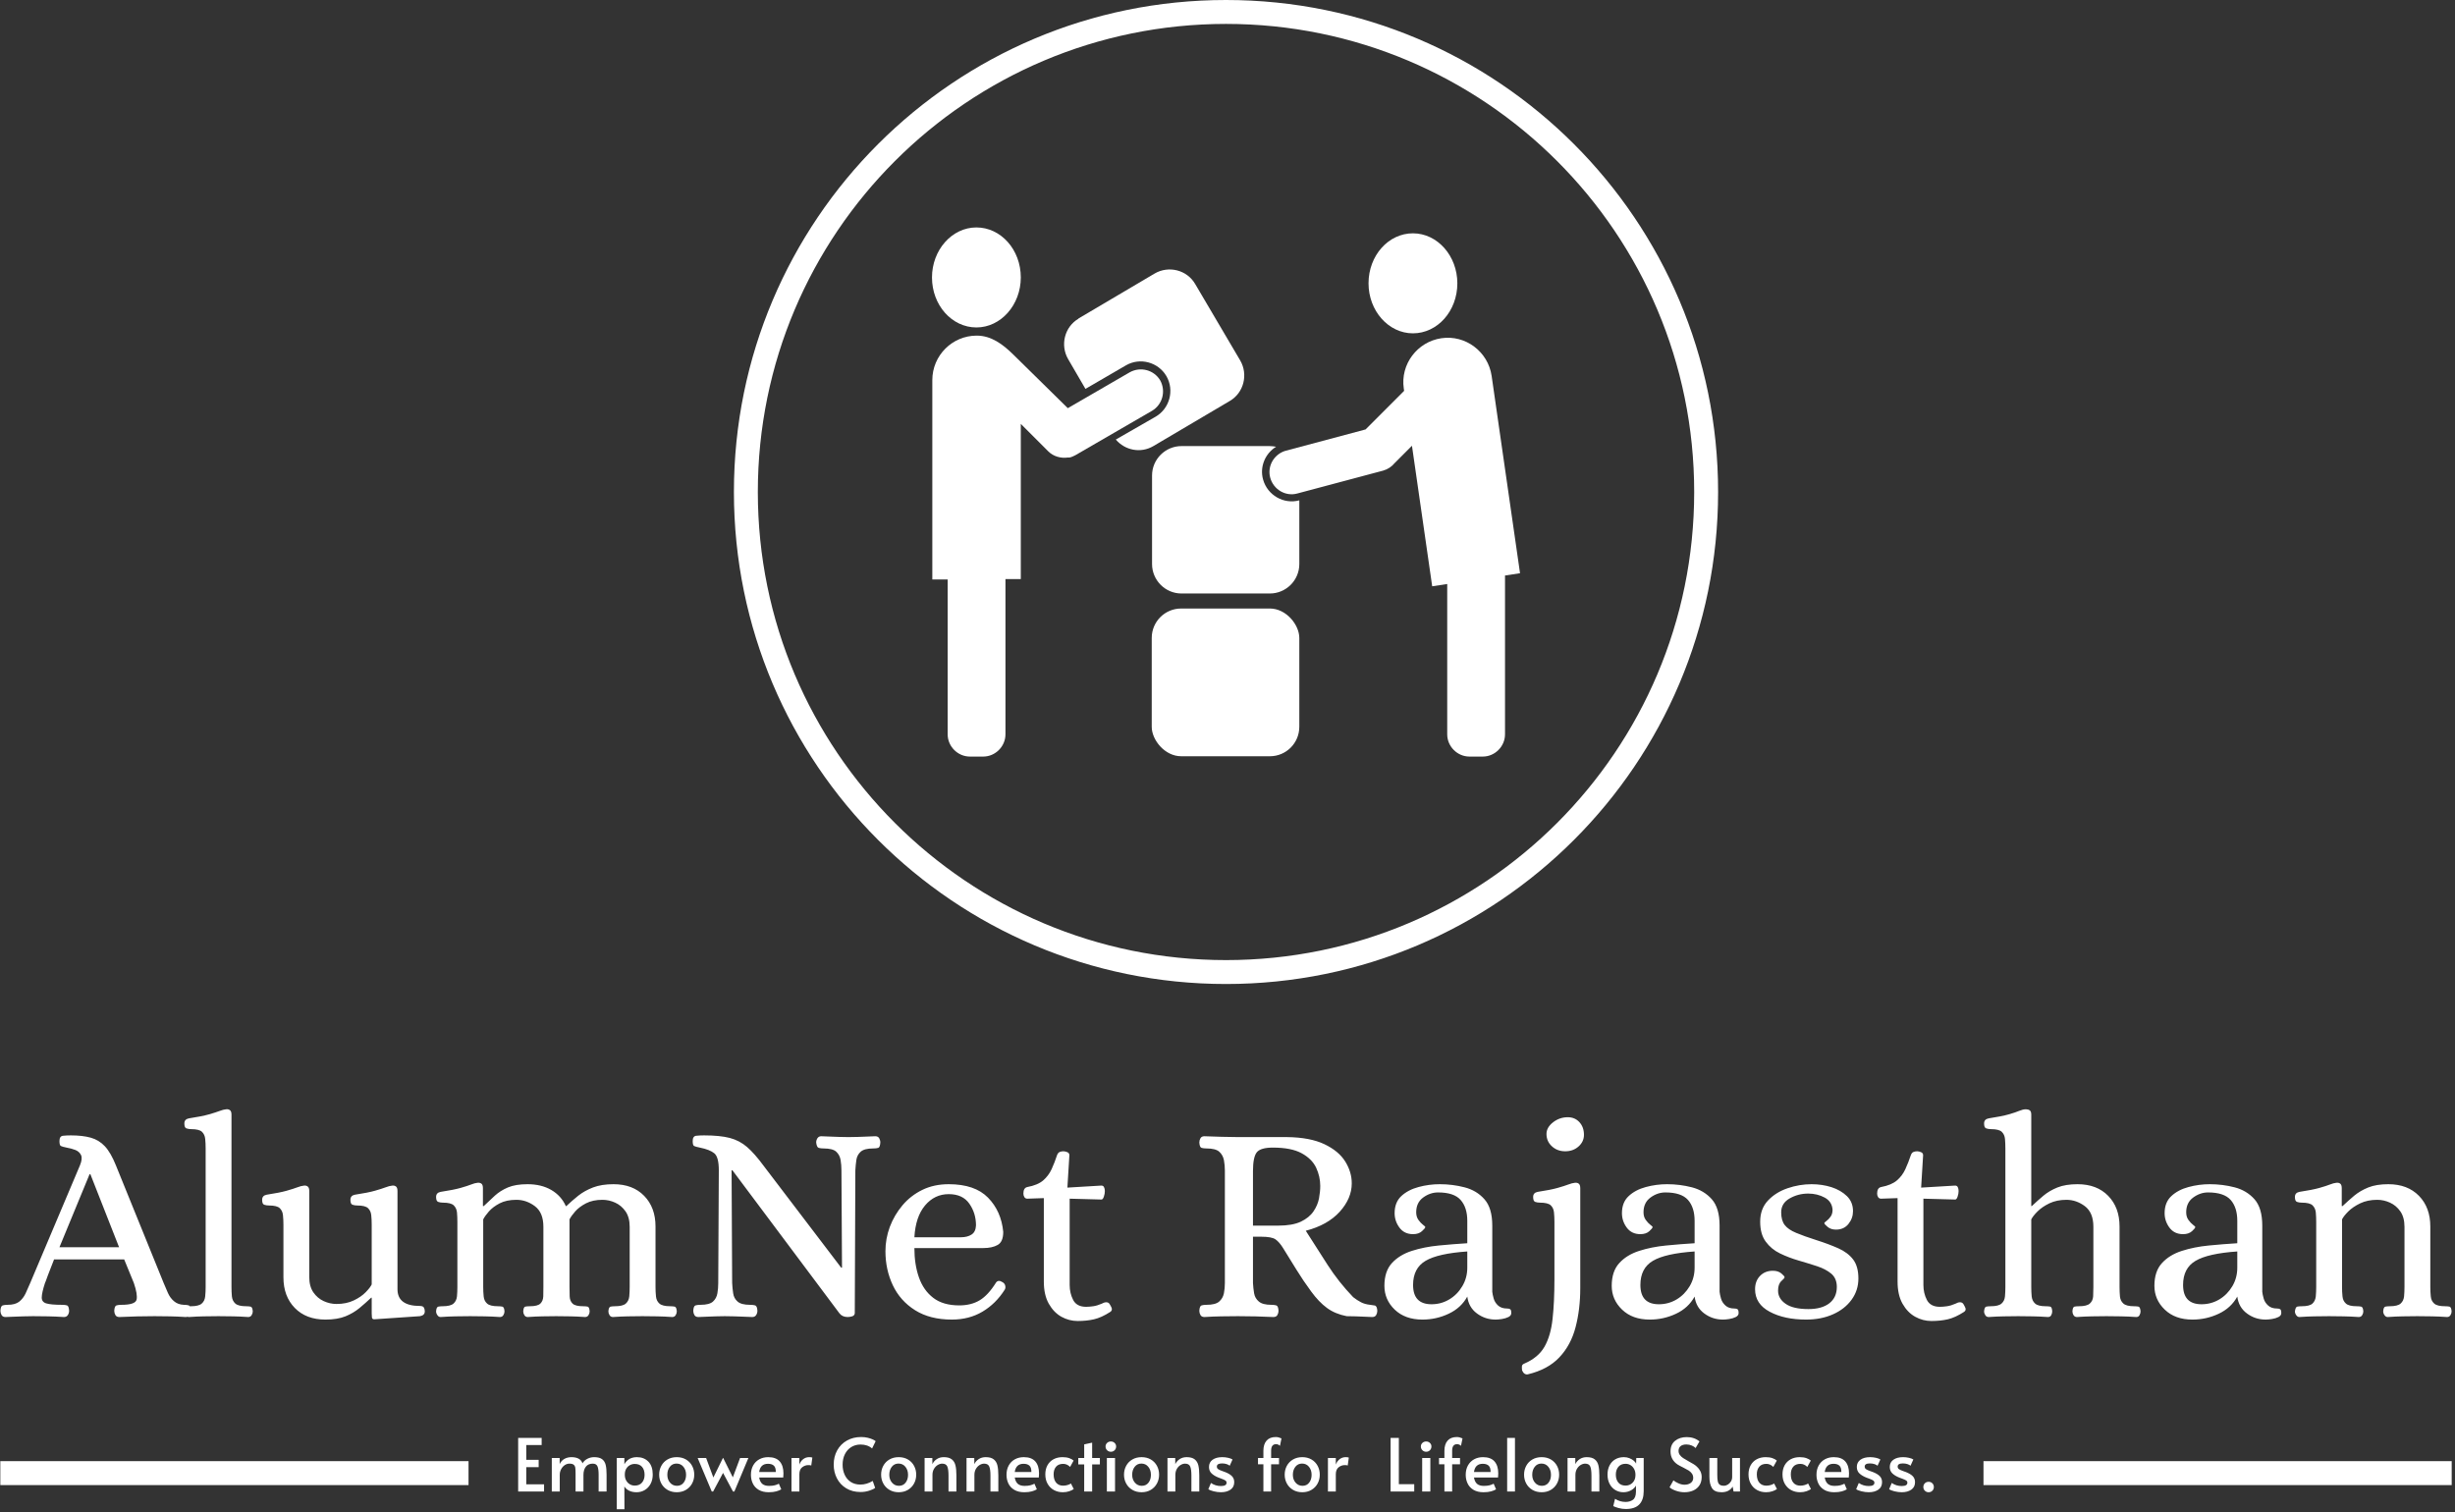 <svg xmlns="http://www.w3.org/2000/svg" version="1.1" xmlns:xlink="http://www.w3.org/1999/xlink" xmlns:svgjs="http://svgjs.dev/svgjs" width="1500" height="924" viewBox="0 0 1500 924"><rect x="0" y="0" width="1500" height="924" fill="#333333" stroke="none"/><g transform="matrix(1,0,0,1,-0.909,-0.849)"><svg viewBox="0 0 396 244" data-background-color="#046380" preserveAspectRatio="xMidYMid meet" height="924" width="1500" xmlns="http://www.w3.org/2000/svg" xmlns:xlink="http://www.w3.org/1999/xlink"><g id="tight-bounds" transform="matrix(1,0,0,1,0.24,0.224)"><svg viewBox="0 0 395.52 243.552" height="243.552" width="395.52"><g><svg viewBox="0 0 395.52 243.552" height="243.552" width="395.52"><g transform="matrix(1,0,0,1,0,179.001)"><svg viewBox="0 0 395.52 64.55" height="64.55" width="395.52"><g id="textblocktransform"><svg viewBox="0 0 395.52 64.55" height="64.55" width="395.52" id="textblock"><g><rect width="75.544" height="3.859" y="56.795" fill="#ffffff" data-fill-palette-color="tertiary"></rect><rect width="75.544" height="3.859" y="56.795" x="319.976" fill="#ffffff" data-fill-palette-color="tertiary"></rect></g><g><svg viewBox="0 0 395.52 42.796" height="42.796" width="395.52"><g transform="matrix(1,0,0,1,0,0)"><svg width="395.52" viewBox="-0.6 -36.46 431.76 46.721" height="42.796" data-palette-color="#ffffff"><path d="M0.3 0.15L0.3 0.15Q-0.2 0.15-0.4-0.2-0.6-0.55-0.6-0.95L-0.6-0.95Q-0.55-1.8-0.2-1.9 0.15-2 0.65-2L0.65-2Q2-2 2.7-2.55 3.4-3.1 3.83-4 4.25-4.9 4.65-5.85L4.65-5.85 13.4-26.55Q13.9-27.75 13.6-28.38 13.3-29 12.6-29.28 11.9-29.55 11.05-29.7L11.05-29.7Q10.3-29.85 10.05-29.98 9.8-30.1 9.8-30.85L9.8-30.85Q9.8-31.7 10.4-31.78 11-31.85 11.8-31.85L11.8-31.85Q13.85-31.85 15.3-31.45 16.75-31.05 17.8-29.93 18.85-28.8 19.75-26.55L19.75-26.55 28.15-5.85Q28.5-5 28.9-4.1 29.3-3.2 29.98-2.63 30.65-2.05 31.7-2L31.7-2Q32.25-2 32.58-1.9 32.9-1.8 32.95-0.95L32.95-0.95Q32.95-0.55 32.73-0.2 32.5 0.15 32.05 0.15L32.05 0.15Q30.45 0.05 29.25 0.03 28.05 0 26.55 0L26.55 0Q23.6 0 20.35 0.15L20.35 0.15Q19.85 0.15 19.65-0.2 19.45-0.55 19.45-0.95L19.45-0.95Q19.5-1.8 19.85-1.9 20.2-2 20.7-2L20.7-2Q23.15-2 23.38-2.9 23.6-3.8 22.9-5.85L22.9-5.85 21.2-10 8.85-10Q8.1-8.1 7.78-7.25 7.45-6.4 7.38-6.15 7.3-5.9 7.25-5.85L7.25-5.85Q6.7-4.15 6.68-3.33 6.65-2.5 7.48-2.25 8.3-2 10.25-2L10.25-2Q10.8-2 11.13-1.9 11.45-1.8 11.5-0.95L11.5-0.95Q11.5-0.55 11.28-0.2 11.05 0.15 10.6 0.15L10.6 0.15Q9 0.05 7.83 0.03 6.65 0 5.15 0L5.15 0Q4.15 0 3.48 0.03 2.8 0.05 2.1 0.08 1.4 0.1 0.3 0.15ZM15.1-25L9.8-12.15 20.3-12.15 15.25-25 15.1-25ZM32.6 0.15L32.6 0.15Q32.25 0.15 32.02-0.18 31.8-0.5 31.8-0.85L31.8-0.85Q31.85-1.6 32.17-1.68 32.5-1.75 32.95-1.75L32.95-1.75Q34.35-1.75 34.87-2.23 35.4-2.7 35.47-3.5 35.55-4.3 35.55-5.15L35.55-5.15 35.55-29.55Q35.55-30.45 35.47-31.23 35.4-32 34.9-32.48 34.4-32.95 33-32.95L33-32.95Q32.55-32.95 32.17-33.08 31.8-33.2 31.8-33.95L31.8-33.95Q31.8-34.7 32.6-34.85L32.6-34.85Q34.9-35.2 36.12-35.55 37.35-35.9 38-36.15 38.65-36.4 39.15-36.45L39.15-36.45Q39.55-36.5 39.82-36.3 40.1-36.1 40.1-35.5L40.1-35.5 40.1-5.15Q40.1-4.3 40.17-3.5 40.25-2.7 40.77-2.23 41.3-1.75 42.7-1.75L42.7-1.75Q43.15-1.75 43.47-1.68 43.8-1.6 43.85-0.85L43.85-0.85Q43.85-0.5 43.65-0.18 43.45 0.15 43.05 0.15L43.05 0.15Q41.6 0.05 40.37 0.03 39.15 0 37.8 0L37.8 0Q36.45 0 35.25 0.03 34.05 0.05 32.6 0.15ZM56.65 0.6L56.65 0.6Q53.25 0.6 51.25-1.45 49.25-3.5 49.25-6.85L49.25-6.85 49.25-16.1Q49.25-17 49.17-17.78 49.1-18.55 48.6-19.03 48.1-19.5 46.7-19.5L46.7-19.5Q46.25-19.5 45.87-19.63 45.5-19.75 45.5-20.5L45.5-20.5Q45.5-21.25 46.3-21.4L46.3-21.4Q48.6-21.75 49.82-22.1 51.05-22.45 51.7-22.7 52.35-22.95 52.85-23L52.85-23Q53.25-23.05 53.52-22.85 53.8-22.65 53.8-22.05L53.8-22.05 53.8-6.9Q53.8-5.25 54.52-4.2 55.25-3.15 56.35-2.65 57.45-2.15 58.6-2.15L58.6-2.15Q60.35-2.15 61.65-2.78 62.95-3.4 63.75-4.23 64.55-5.05 64.8-5.6L64.8-5.6 64.8-16.1Q64.8-17 64.72-17.78 64.65-18.55 64.15-19.03 63.65-19.5 62.25-19.5L62.25-19.5Q61.8-19.5 61.42-19.63 61.05-19.75 61.05-20.5L61.05-20.5Q61.05-21.25 61.84-21.4L61.84-21.4Q64.15-21.75 65.37-22.1 66.59-22.45 67.25-22.7 67.9-22.95 68.4-23L68.4-23Q68.8-23.05 69.07-22.85 69.34-22.65 69.34-22.05L69.34-22.05 69.34-4.75Q69.34-1.8 73.3-1.8L73.3-1.8Q73.84-1.8 74-1.5 74.15-1.2 74.15-0.85L74.15-0.85Q74.15-0.15 73.3 0L73.3 0 65.25 0.55Q64.9 0.55 64.84 0.25 64.8-0.05 64.8-0.45L64.8-0.45 64.8-3.25 64.7-3.25Q63.75-2.35 62.67-1.45 61.59-0.55 60.17 0.03 58.75 0.6 56.65 0.6ZM76.94 0.15L76.94 0.15Q76.59 0.15 76.37-0.18 76.14-0.5 76.14-0.85L76.14-0.85Q76.19-1.6 76.52-1.68 76.84-1.75 77.29-1.75L77.29-1.75Q78.69-1.75 79.22-2.23 79.74-2.7 79.82-3.5 79.89-4.3 79.89-5.15L79.89-5.15 79.89-16.6Q79.89-17.5 79.82-18.28 79.74-19.05 79.24-19.53 78.74-20 77.34-20L77.34-20Q76.89-20 76.52-20.13 76.14-20.25 76.14-21L76.14-21Q76.14-21.75 76.94-21.9L76.94-21.9Q79.24-22.25 80.47-22.6 81.69-22.95 82.32-23.2 82.94-23.45 83.44-23.5L83.44-23.5Q83.84-23.55 84.12-23.35 84.39-23.15 84.39-22.55L84.39-22.55 84.39-19.4 84.54-19.4Q85.54-20.35 86.49-21.23 87.44-22.1 88.79-22.68 90.14-23.25 92.24-23.25L92.24-23.25Q94.69-23.25 96.44-22.23 98.19-21.2 98.99-19.4L98.99-19.4 99.09-19.4Q100.09-20.35 101.19-21.23 102.29-22.1 103.79-22.68 105.29-23.25 107.39-23.25L107.39-23.25Q110.79-23.25 112.79-21.2 114.79-19.15 114.79-15.8L114.79-15.8 114.79-5.15Q114.79-4.3 114.87-3.5 114.94-2.7 115.47-2.23 115.99-1.75 117.39-1.75L117.39-1.75Q117.84-1.75 118.17-1.68 118.49-1.6 118.54-0.85L118.54-0.85Q118.54-0.5 118.34-0.18 118.14 0.15 117.74 0.15L117.74 0.15Q116.29 0.05 115.07 0.03 113.84 0 112.49 0L112.49 0Q111.14 0 109.94 0.03 108.74 0.05 107.29 0.15L107.29 0.15Q106.89 0.15 106.69-0.18 106.49-0.5 106.49-0.85L106.49-0.85Q106.54-1.6 106.87-1.68 107.19-1.75 107.64-1.75L107.64-1.75Q109.04-1.75 109.57-2.23 110.09-2.7 110.17-3.5 110.24-4.3 110.24-5.15L110.24-5.15 110.24-15.75Q110.24-17.4 109.52-18.45 108.79-19.5 107.69-20 106.59-20.5 105.44-20.5L105.44-20.5Q103.74-20.5 102.54-19.88 101.34-19.25 100.64-18.45 99.94-17.65 99.64-17.05L99.64-17.05 99.64-5.15Q99.64-4.3 99.67-3.5 99.69-2.7 100.17-2.23 100.64-1.75 102.04-1.75L102.04-1.75Q102.54-1.75 102.84-1.68 103.14-1.6 103.19-0.85L103.19-0.85Q103.19-0.5 102.99-0.18 102.79 0.15 102.39 0.15L102.39 0.15Q100.94 0.05 99.79 0.03 98.64 0 97.29 0L97.29 0Q95.99 0 94.87 0.03 93.74 0.05 92.29 0.15L92.29 0.15Q91.89 0.15 91.69-0.18 91.49-0.5 91.49-0.85L91.49-0.85Q91.54-1.6 91.84-1.68 92.14-1.75 92.64-1.75L92.64-1.75Q94.04-1.75 94.52-2.23 94.99-2.7 95.02-3.5 95.04-4.3 95.04-5.15L95.04-5.15 95.04-15.75Q95.04-18.25 93.54-19.38 92.04-20.5 90.29-20.5L90.29-20.5Q88.54-20.5 87.34-19.88 86.14-19.25 85.44-18.45 84.74-17.65 84.44-17.05L84.44-17.05 84.44-5.15Q84.44-4.3 84.52-3.5 84.59-2.7 85.12-2.23 85.64-1.75 87.04-1.75L87.04-1.75Q87.49-1.75 87.82-1.68 88.14-1.6 88.19-0.85L88.19-0.85Q88.19-0.5 87.99-0.18 87.79 0.15 87.39 0.15L87.39 0.15Q85.94 0.05 84.72 0.03 83.49 0 82.14 0L82.14 0Q80.79 0 79.59 0.03 78.39 0.05 76.94 0.15ZM122.34 0.15L122.34 0.15Q121.84 0.15 121.64-0.2 121.44-0.55 121.44-0.95L121.44-0.95Q121.49-1.8 121.84-1.9 122.19-2 122.69-2L122.69-2Q124.29-2 124.92-2.58 125.54-3.15 125.69-4.03 125.84-4.9 125.84-5.85L125.84-5.85 125.94-25.7Q125.94-28.05 125.14-28.7 124.34-29.35 122.59-29.7L122.59-29.7Q121.84-29.85 121.59-29.98 121.34-30.1 121.34-30.85L121.34-30.85Q121.34-31.7 121.94-31.78 122.54-31.85 123.34-31.85L123.34-31.85Q126.14-31.85 127.87-31.4 129.59-30.95 130.92-29.8 132.24-28.65 133.79-26.55L133.79-26.55 147.49-8.55 147.64-8.55 147.54-25.7Q147.54-26.65 147.39-27.53 147.24-28.4 146.62-28.98 145.99-29.55 144.39-29.55L144.39-29.55Q143.89-29.55 143.54-29.65 143.19-29.75 143.09-30.6L143.09-30.6Q143.09-31 143.31-31.35 143.54-31.7 143.99-31.7L143.99-31.7Q145.09-31.65 145.77-31.63 146.44-31.6 147.12-31.58 147.79-31.55 148.79-31.55L148.79-31.55Q149.79-31.55 150.44-31.58 151.09-31.6 151.77-31.63 152.44-31.65 153.49-31.7L153.49-31.7Q153.99-31.7 154.19-31.35 154.39-31 154.39-30.6L154.39-30.6Q154.34-29.75 154.02-29.65 153.69-29.55 153.14-29.55L153.14-29.55Q151.59-29.55 150.94-28.98 150.29-28.4 150.17-27.53 150.04-26.65 149.99-25.7L149.99-25.7 149.89-0.5Q149.84-0.1 149.42 0.03 148.99 0.15 148.64 0.15L148.64 0.15Q147.69 0.15 147.19-0.5L147.19-0.5 128.34-25.7 128.19-25.7 128.29-5.85Q128.34-4.9 128.47-4.03 128.59-3.15 129.24-2.58 129.89-2 131.44-2L131.44-2Q131.99-2 132.34-1.9 132.69-1.8 132.74-0.95L132.74-0.95Q132.74-0.55 132.52-0.2 132.29 0.15 131.84 0.15L131.84 0.15Q130.79 0.1 130.06 0.08 129.34 0.05 128.67 0.03 127.99 0 126.99 0L126.99 0Q125.99 0 125.37 0.03 124.74 0.05 124.09 0.08 123.44 0.1 122.34 0.15ZM166.99 0.6L166.99 0.6Q163.14 0.6 160.51-1.05 157.89-2.7 156.59-5.45 155.29-8.2 155.29-11.45L155.29-11.45Q155.29-13.65 156.06-15.73 156.84-17.8 158.29-19.53 159.74-21.25 161.79-22.25 163.84-23.25 166.44-23.25L166.44-23.25Q171.04-23.25 173.36-20.88 175.69-18.5 176.04-14.85L176.04-14.85Q176.04-13.1 175.06-12.55 174.09-12 172.54-12L172.54-12 160.39-12Q160.39-9.1 161.19-6.83 161.99-4.55 163.71-3.23 165.44-1.9 168.29-1.9L168.29-1.9Q170.39-1.9 171.89-2.8 173.39-3.7 174.79-5.95L174.79-5.95Q175.19-6.45 175.89-6L175.89-6Q176.29-5.8 176.39-5.38 176.49-4.95 176.29-4.65L176.29-4.65Q174.74-2.2 172.39-0.8 170.04 0.6 166.99 0.6ZM160.39-13.9L160.39-13.9 168.54-13.9Q169.74-13.9 170.46-14.38 171.19-14.85 171.24-16L171.24-16Q171.24-18.15 170.06-19.83 168.89-21.5 166.44-21.5L166.44-21.5Q163.94-21.5 162.26-19.5 160.59-17.5 160.39-13.9ZM189.14 0.85L189.14 0.85Q187.64 0.85 186.28 0.1 184.94-0.65 184.06-2.2 183.19-3.75 183.19-6.1L183.19-6.1 183.19-20.8 180.28-20.7Q179.94-20.7 179.76-20.98 179.59-21.25 179.59-21.6L179.59-21.6Q179.59-22.6 180.28-22.75L180.28-22.75Q182.14-23.1 183.09-23.93 184.03-24.75 184.56-25.9 185.09-27.05 185.53-28.4L185.53-28.4Q185.69-28.8 185.99-28.93 186.28-29.05 186.64-29.05L186.64-29.05Q186.94-29.05 187.31-28.9 187.69-28.75 187.69-28.35L187.69-28.35 187.34-22.65 193.19-23Q193.64-23.05 193.78-22.75 193.94-22.45 193.94-22.05L193.94-22.05Q193.94-21.55 193.76-21.05 193.59-20.55 193.34-20.55L193.34-20.55 187.74-20.7 187.74-5.5Q187.74-4.05 188.36-2.85 188.99-1.65 190.64-1.65L190.64-1.65Q191.19-1.65 191.89-1.75 192.59-1.85 193.39-2.2L193.39-2.2Q193.59-2.3 193.78-2.38 193.99-2.45 194.19-2.45L194.19-2.45Q194.59-2.45 194.78-2.13 194.99-1.8 195.14-1.45L195.14-1.45Q195.28-1 194.89-0.75L194.89-0.75Q193.34 0.25 192.03 0.55 190.74 0.85 189.14 0.85ZM211.48 0.15L211.48 0.15Q210.98 0.15 210.78-0.2 210.58-0.55 210.58-0.95L210.58-0.95Q210.63-1.8 210.98-1.9 211.33-2 211.83-2L211.83-2Q213.43-2 214.08-2.58 214.73-3.15 214.91-4.03 215.08-4.9 215.08-5.85L215.08-5.85 215.08-25.65Q215.08-26.6 214.91-27.5 214.73-28.4 214.08-28.98 213.43-29.55 211.83-29.55L211.83-29.55Q211.33-29.55 210.98-29.65 210.63-29.75 210.58-30.6L210.58-30.6Q210.58-31 210.78-31.35 210.98-31.7 211.48-31.7L211.48-31.7Q213.08-31.65 214.5-31.6 215.93-31.55 217.43-31.55L217.43-31.55 226.03-31.55Q230.08-31.5 232.61-30.3 235.13-29.1 236.28-27.25 237.43-25.4 237.43-23.4L237.43-23.4Q237.43-20.75 235.31-18.4 233.18-16.05 229.33-15.05L229.33-15.05Q231.23-12.05 233.18-9.03 235.13-6 237.68-3.35L237.68-3.35Q238.38-2.8 239.06-2.45 239.73-2.1 240.68-2L240.68-2Q241.08-1.95 241.48-1.88 241.88-1.8 241.93-0.95L241.93-0.95Q241.93-0.55 241.73-0.2 241.53 0.15 241.03 0.15L241.03 0.15Q239.98 0.1 239.36 0.08 238.73 0.05 238.13 0.03 237.53 0 236.53 0L236.53 0Q234.48-0.4 233.06-1.45 231.63-2.5 230.28-4.35L230.28-4.35Q228.88-6.25 227.68-8.2 226.48-10.15 225.33-12L225.33-12Q224.68-13.05 224-13.53 223.33-14 221.48-14L221.48-14 220.03-14 220.03-5.85Q220.08-4.9 220.23-4.03 220.38-3.15 221.06-2.58 221.73-2 223.28-2L223.28-2Q223.78-2 224.13-1.9 224.48-1.8 224.53-0.95L224.53-0.95Q224.53-0.55 224.33-0.2 224.13 0.15 223.63 0.15L223.63 0.15Q220.43 0 217.38 0L217.38 0Q215.88 0 214.48 0.03 213.08 0.05 211.48 0.15ZM220.03-25.55L220.03-15.95 224.43-15.95Q226.98-15.95 228.46-16.65 229.93-17.35 230.68-18.45 231.43-19.55 231.66-20.75 231.88-21.95 231.88-22.95L231.88-22.95Q231.88-24.6 231.16-26.15 230.43-27.7 228.61-28.7 226.78-29.7 223.53-29.7L223.53-29.7Q221.38-29.7 220.71-28.88 220.03-28.05 220.03-25.55L220.03-25.55ZM249.88 0.6L249.88 0.6Q246.83 0.6 245-1.15 243.18-2.9 243.18-5.35L243.18-5.35Q243.18-7.9 244.5-9.35 245.83-10.8 248-11.5 250.18-12.2 252.75-12.45 255.33-12.7 257.78-12.85L257.78-12.85 257.78-16.8Q257.78-19.15 256.6-20.48 255.43-21.8 252.63-21.8L252.63-21.8Q251.23-21.8 250-20.9 248.78-20 248.78-18.3L248.78-18.3Q248.78-17.5 249.18-16.95 249.58-16.4 249.98-16.1 250.38-15.8 250.38-15.7L250.38-15.7Q250.38-15.5 249.8-14.98 249.23-14.45 248.23-14.45L248.23-14.45Q246.68-14.45 245.83-15.6 244.98-16.75 244.98-18.15L244.98-18.15Q244.98-20.05 246.15-21.15 247.33-22.25 249.18-22.75 251.03-23.25 252.93-23.25L252.93-23.25Q255.18-23.25 257.3-22.7 259.43-22.15 260.8-20.6 262.18-19.05 262.18-15.95L262.18-15.95 262.18-4.3Q262.23-3.8 262.43-3.1 262.63-2.4 263.2-1.88 263.78-1.35 264.78-1.35L264.78-1.35Q265.13-1.35 265.33-1.23 265.53-1.1 265.53-0.55L265.53-0.55Q265.53-0.1 265.03 0.15 264.53 0.4 263.88 0.5 263.23 0.6 262.78 0.6L262.78 0.6Q260.93 0.6 259.48-0.48 258.03-1.55 257.78-3.45L257.78-3.45Q256.68-1.45 254.5-0.43 252.33 0.6 249.88 0.6ZM251.48-2.1L251.48-2.1Q253.18-2.1 254.6-2.95 256.03-3.8 256.9-5.28 257.78-6.75 257.78-8.55L257.78-8.55 257.78-11.4Q252.63-11.05 250.43-9.75 248.23-8.45 248.23-5.5L248.23-5.5Q248.23-2.1 251.48-2.1ZM268.43 10.25L268.43 10.25Q267.78 10.35 267.43 9.55L267.43 9.55Q267.38 9.15 267.4 8.83 267.43 8.5 267.83 8.35L267.83 8.35Q270.28 7.3 271.38 5.38 272.48 3.45 272.8 0.48 273.13-2.5 273.13-6.55L273.13-6.55 273.13-16.6Q273.13-17.5 273.05-18.28 272.98-19.05 272.48-19.53 271.98-20 270.58-20L270.58-20Q270.13-20 269.75-20.13 269.38-20.25 269.38-21L269.38-21Q269.38-21.75 270.18-21.9L270.18-21.9Q272.48-22.25 273.7-22.6 274.93-22.95 275.58-23.2 276.23-23.45 276.73-23.5L276.73-23.5Q277.13-23.55 277.4-23.35 277.68-23.15 277.68-22.55L277.68-22.55 277.68-4.95Q277.68-1.2 276.85 1.95 276.03 5.1 274 7.25 271.98 9.4 268.43 10.25ZM275.03-29.05L275.03-29.05Q273.63-29.05 272.68-29.93 271.73-30.8 271.73-32.1L271.73-32.1Q271.73-33.25 272.88-34.15 274.03-35.05 275.48-35.05L275.48-35.05Q276.73-35.05 277.53-34.18 278.33-33.3 278.33-31.95L278.33-31.95Q278.33-30.75 277.38-29.9 276.43-29.05 275.03-29.05ZM289.92 0.6L289.92 0.6Q286.87 0.6 285.05-1.15 283.22-2.9 283.22-5.35L283.22-5.35Q283.22-7.9 284.55-9.35 285.87-10.8 288.05-11.5 290.22-12.2 292.8-12.45 295.37-12.7 297.82-12.85L297.82-12.85 297.82-16.8Q297.82-19.15 296.65-20.48 295.47-21.8 292.67-21.8L292.67-21.8Q291.27-21.8 290.05-20.9 288.82-20 288.82-18.3L288.82-18.3Q288.82-17.5 289.22-16.95 289.62-16.4 290.02-16.1 290.42-15.8 290.42-15.7L290.42-15.7Q290.42-15.5 289.85-14.98 289.27-14.45 288.27-14.45L288.27-14.45Q286.72-14.45 285.87-15.6 285.02-16.75 285.02-18.15L285.02-18.15Q285.02-20.05 286.2-21.15 287.37-22.25 289.22-22.75 291.07-23.25 292.97-23.25L292.97-23.25Q295.22-23.25 297.35-22.7 299.47-22.15 300.85-20.6 302.22-19.05 302.22-15.95L302.22-15.95 302.22-4.3Q302.27-3.8 302.47-3.1 302.67-2.4 303.25-1.88 303.82-1.35 304.82-1.35L304.82-1.35Q305.17-1.35 305.37-1.23 305.57-1.1 305.57-0.55L305.57-0.55Q305.57-0.1 305.07 0.15 304.57 0.4 303.92 0.5 303.27 0.6 302.82 0.6L302.82 0.6Q300.97 0.6 299.52-0.48 298.07-1.55 297.82-3.45L297.82-3.45Q296.72-1.45 294.55-0.43 292.37 0.6 289.92 0.6ZM291.52-2.1L291.52-2.1Q293.22-2.1 294.65-2.95 296.07-3.8 296.95-5.28 297.82-6.75 297.82-8.55L297.82-8.55 297.82-11.4Q292.67-11.05 290.47-9.75 288.27-8.45 288.27-5.5L288.27-5.5Q288.27-2.1 291.52-2.1ZM317.47 0.6L317.47 0.6Q313.62 0.6 311.05-0.78 308.47-2.15 308.47-4.75L308.47-4.75Q308.47-6.2 309.35-7.1 310.22-8 311.62-8L311.62-8Q312.52-8 313.1-7.53 313.67-7.05 313.67-6.85L313.67-6.85Q313.67-6.7 313.1-6.18 312.52-5.65 312.52-4.5L312.52-4.5Q312.52-3.1 313.85-2.18 315.17-1.25 317.87-1.25L317.87-1.25Q320.22-1.25 321.55-2.27 322.87-3.3 322.87-5.15L322.87-5.15Q322.87-6.65 321.9-7.48 320.92-8.3 319.4-8.8 317.87-9.3 316.15-9.8 314.42-10.3 312.87-11.05 311.32-11.8 310.35-13.13 309.37-14.45 309.37-16.65L309.37-16.65Q309.37-18.9 310.72-20.35 312.07-21.8 314.17-22.53 316.27-23.25 318.42-23.25L318.42-23.25Q320.27-23.25 321.92-22.73 323.57-22.2 324.65-21.15 325.72-20.1 325.72-18.5L325.72-18.5Q325.72-17.25 324.92-16.25 324.12-15.25 322.72-15.25L322.72-15.25Q321.82-15.25 321.25-15.73 320.67-16.2 320.67-16.4L320.67-16.4Q320.67-16.5 321.05-16.78 321.42-17.05 321.77-17.53 322.12-18 322.12-18.75L322.12-18.75Q322.02-20.2 320.72-20.9 319.42-21.6 317.82-21.6L317.82-21.6Q316.07-21.6 314.57-20.75 313.07-19.9 313.07-18.3L313.07-18.3Q313.07-16.85 313.7-16.05 314.32-15.25 315.7-14.68 317.07-14.1 319.27-13.4L319.27-13.4Q321.47-12.7 323.15-11.95 324.82-11.2 325.75-9.98 326.67-8.75 326.67-6.65L326.67-6.65Q326.67-4.55 325.47-2.9 324.27-1.25 322.2-0.33 320.12 0.6 317.47 0.6ZM339.52 0.85L339.52 0.85Q338.02 0.85 336.67 0.1 335.32-0.65 334.44-2.2 333.57-3.75 333.57-6.1L333.57-6.1 333.57-20.8 330.67-20.7Q330.32-20.7 330.14-20.98 329.97-21.25 329.97-21.6L329.97-21.6Q329.97-22.6 330.67-22.75L330.67-22.75Q332.52-23.1 333.47-23.93 334.42-24.75 334.94-25.9 335.47-27.05 335.92-28.4L335.92-28.4Q336.07-28.8 336.37-28.93 336.67-29.05 337.02-29.05L337.02-29.05Q337.32-29.05 337.69-28.9 338.07-28.75 338.07-28.35L338.07-28.35 337.72-22.65 343.57-23Q344.02-23.05 344.17-22.75 344.32-22.45 344.32-22.05L344.32-22.05Q344.32-21.55 344.14-21.05 343.97-20.55 343.72-20.55L343.72-20.55 338.12-20.7 338.12-5.5Q338.12-4.05 338.74-2.85 339.37-1.65 341.02-1.65L341.02-1.65Q341.57-1.65 342.27-1.75 342.97-1.85 343.77-2.2L343.77-2.2Q343.97-2.3 344.17-2.38 344.37-2.45 344.57-2.45L344.57-2.45Q344.97-2.45 345.17-2.13 345.37-1.8 345.52-1.45L345.52-1.45Q345.67-1 345.27-0.75L345.27-0.75Q343.72 0.25 342.42 0.55 341.12 0.85 339.52 0.85ZM349.62 0.15L349.62 0.15Q349.22 0.15 349.02-0.18 348.81-0.5 348.81-0.85L348.81-0.85Q348.87-1.6 349.19-1.68 349.52-1.75 349.97-1.75L349.97-1.75Q351.37-1.75 351.89-2.23 352.42-2.7 352.49-3.5 352.56-4.3 352.56-5.15L352.56-5.15 352.56-29.55Q352.56-30.45 352.49-31.23 352.42-32 351.92-32.48 351.42-32.95 350.02-32.95L350.02-32.95Q349.56-32.95 349.19-33.08 348.81-33.2 348.81-33.95L348.81-33.95Q348.81-34.7 349.62-34.85L349.62-34.85Q351.92-35.2 353.14-35.55 354.37-35.9 355.02-36.18 355.67-36.45 356.17-36.45L356.17-36.45Q356.56-36.45 356.84-36.27 357.12-36.1 357.12-35.5L357.12-35.5 357.12-19.4 357.22-19.4Q358.22-20.35 359.27-21.23 360.31-22.1 361.74-22.68 363.17-23.25 365.27-23.25L365.27-23.25Q368.67-23.25 370.67-21.2 372.67-19.15 372.67-15.8L372.67-15.8 372.67-5.15Q372.67-4.3 372.74-3.5 372.81-2.7 373.34-2.23 373.87-1.75 375.22-1.75L375.22-1.75Q375.72-1.75 376.02-1.68 376.31-1.6 376.37-0.85L376.37-0.85Q376.37-0.5 376.19-0.18 376.02 0.15 375.62 0.15L375.62 0.15Q374.17 0.05 372.92 0.03 371.67 0 370.37 0L370.37 0Q369.02 0 367.81 0.03 366.62 0.05 365.17 0.15L365.17 0.15Q364.77 0.15 364.56-0.18 364.37-0.5 364.37-0.85L364.37-0.85Q364.42-1.6 364.72-1.68 365.02-1.75 365.52-1.75L365.52-1.75Q366.92-1.75 367.44-2.23 367.97-2.7 368.02-3.5 368.06-4.3 368.06-5.15L368.06-5.15 368.06-15.75Q368.06-18.25 366.56-19.38 365.06-20.5 363.31-20.5L363.31-20.5Q361.62-20.5 360.31-19.88 359.02-19.25 358.22-18.45 357.42-17.65 357.12-17.05L357.12-17.05 357.12-5.15Q357.12-4.3 357.19-3.5 357.27-2.7 357.79-2.23 358.31-1.75 359.67-1.75L359.67-1.75Q360.17-1.75 360.47-1.68 360.77-1.6 360.81-0.85L360.81-0.85Q360.81-0.5 360.64-0.18 360.47 0.15 360.06 0.15L360.06 0.15Q358.62 0.05 357.37 0.03 356.12 0 354.81 0L354.81 0Q353.47 0 352.27 0.03 351.06 0.05 349.62 0.15ZM385.51 0.6L385.51 0.6Q382.46 0.6 380.64-1.15 378.81-2.9 378.81-5.35L378.81-5.35Q378.81-7.9 380.14-9.35 381.46-10.8 383.64-11.5 385.81-12.2 388.39-12.45 390.96-12.7 393.41-12.85L393.41-12.85 393.41-16.8Q393.41-19.15 392.24-20.48 391.06-21.8 388.26-21.8L388.26-21.8Q386.86-21.8 385.64-20.9 384.41-20 384.41-18.3L384.41-18.3Q384.41-17.5 384.81-16.95 385.21-16.4 385.61-16.1 386.01-15.8 386.01-15.7L386.01-15.7Q386.01-15.5 385.44-14.98 384.86-14.45 383.86-14.45L383.86-14.45Q382.31-14.45 381.46-15.6 380.61-16.75 380.61-18.15L380.61-18.15Q380.61-20.05 381.79-21.15 382.96-22.25 384.81-22.75 386.66-23.25 388.56-23.25L388.56-23.25Q390.81-23.25 392.94-22.7 395.06-22.15 396.44-20.6 397.81-19.05 397.81-15.95L397.81-15.95 397.81-4.3Q397.86-3.8 398.06-3.1 398.26-2.4 398.84-1.88 399.41-1.35 400.41-1.35L400.41-1.35Q400.76-1.35 400.96-1.23 401.16-1.1 401.16-0.55L401.16-0.55Q401.16-0.1 400.66 0.15 400.16 0.4 399.51 0.5 398.86 0.6 398.41 0.6L398.41 0.6Q396.56 0.6 395.11-0.48 393.66-1.55 393.41-3.45L393.41-3.45Q392.31-1.45 390.14-0.43 387.96 0.6 385.51 0.6ZM387.11-2.1L387.11-2.1Q388.81-2.1 390.24-2.95 391.66-3.8 392.54-5.28 393.41-6.75 393.41-8.55L393.41-8.55 393.41-11.4Q388.26-11.05 386.06-9.75 383.86-8.45 383.86-5.5L383.86-5.5Q383.86-2.1 387.11-2.1ZM404.36 0.15L404.36 0.15Q404.01 0.15 403.79-0.18 403.56-0.5 403.56-0.85L403.56-0.85Q403.66-1.6 403.96-1.68 404.26-1.75 404.76-1.75L404.76-1.75Q406.16-1.75 406.66-2.23 407.16-2.7 407.24-3.5 407.31-4.3 407.31-5.15L407.31-5.15 407.31-16.6Q407.31-17.5 407.24-18.28 407.16-19.05 406.66-19.53 406.16-20 404.76-20L404.76-20Q404.31-20 403.94-20.13 403.56-20.25 403.56-21L403.56-21Q403.56-21.75 404.36-21.9L404.36-21.9Q406.66-22.25 407.89-22.6 409.11-22.95 409.74-23.2 410.36-23.45 410.86-23.5L410.86-23.5Q411.26-23.55 411.54-23.35 411.81-23.15 411.81-22.55L411.81-22.55 411.81-19.4 411.96-19.4Q412.96-20.35 414.01-21.23 415.06-22.1 416.49-22.68 417.91-23.25 420.01-23.25L420.01-23.25Q423.41-23.25 425.41-21.2 427.41-19.15 427.41-15.8L427.41-15.8 427.41-5.15Q427.41-4.3 427.49-3.5 427.56-2.7 428.09-2.23 428.61-1.75 430.01-1.75L430.01-1.75Q430.46-1.75 430.79-1.68 431.11-1.6 431.16-0.85L431.16-0.85Q431.16-0.5 430.96-0.18 430.76 0.15 430.36 0.15L430.36 0.15Q428.91 0.05 427.69 0.03 426.46 0 425.11 0L425.11 0Q423.76 0 422.56 0.03 421.36 0.05 419.91 0.15L419.91 0.15Q419.56 0.15 419.34-0.18 419.11-0.5 419.11-0.85L419.11-0.85Q419.16-1.6 419.49-1.68 419.81-1.75 420.26-1.75L420.26-1.75Q421.66-1.75 422.19-2.23 422.71-2.7 422.79-3.5 422.86-4.3 422.86-5.15L422.86-5.15 422.86-15.75Q422.86-17.4 422.14-18.45 421.41-19.5 420.31-20 419.21-20.5 418.06-20.5L418.06-20.5Q416.36-20.5 415.06-19.88 413.76-19.25 412.96-18.45 412.16-17.65 411.86-17.05L411.86-17.05 411.86-5.15Q411.86-4.3 411.94-3.5 412.01-2.7 412.54-2.23 413.06-1.75 414.46-1.75L414.46-1.75Q414.91-1.75 415.24-1.68 415.56-1.6 415.61-0.85L415.61-0.85Q415.61-0.5 415.41-0.18 415.21 0.15 414.81 0.15L414.81 0.15Q413.36 0.05 412.14 0.03 410.91 0 409.56 0L409.56 0Q408.21 0 407.01 0.03 405.81 0.05 404.36 0.15Z" opacity="1" transform="matrix(1,0,0,1,0,0)" fill="#ffffff" class="wordmark-text-0" data-fill-palette-color="primary" id="text-0"></path></svg></g></svg></g><g transform="matrix(1,0,0,1,75.544,52.899)"><svg viewBox="0 0 244.431 11.652" height="11.652" width="244.431"><g transform="matrix(1,0,0,1,8,0)"><svg width="228.431" viewBox="3.85 -37.35 970.35 49.5" height="11.652" data-palette-color="#ffffff"><path d="M3.85 0L3.85-36.75 19.95-36.75 19.95-31.85 9.4-31.85 9.4-21.7 17.9-21.7 17.9-16.7 9.4-16.7 9.4-4.95 21.6-4.95 21.6 0 3.85 0ZM26.9 0L26.9-22.95 32.3-22.95 32.3-18.8Q33.4-21.15 35.52-22.35 37.65-23.55 40.4-23.55L40.4-23.55Q46.55-23.5 47.95-19.3L47.95-19.3Q49.05-21.25 51.25-22.4 53.45-23.55 55.9-23.55L55.9-23.55Q59.5-23.55 61.35-22.18 63.2-20.8 63.82-18.28 64.45-15.75 64.45-11.5L64.45-11.5 64.45 0 59 0 59-11.55Q59-15.6 58.17-17.35 57.35-19.1 55-19.1L55-19.1Q51.85-19.1 50.22-16.98 48.6-14.85 48.6-11.4L48.6-11.4 48.6 0 43.2 0 43.2-12.35Q43.2-15 43-16.3 42.8-17.6 41.9-18.35 41-19.1 39-19.1L39-19.1Q37.25-19.1 35.72-18.05 34.2-17 33.27-15.23 32.35-13.45 32.35-11.4L32.35-11.4 32.35 0 26.9 0ZM71.45 12.15L71.45-22.95 76.64-22.95 76.64-18.7Q79.4-23.55 85.25-23.55L85.25-23.55Q90.09-23.55 93.09-20.48 96.09-17.4 96.09-11.6L96.09-11.6Q96.09-8 94.62-5.25 93.15-2.5 90.62-1 88.09 0.5 85 0.5L85 0.5Q82.09 0.5 79.97-0.53 77.84-1.55 76.64-3.45L76.64-3.45 76.7 12.15 71.45 12.15ZM83.75-4.05Q87-4.05 88.75-6.13 90.5-8.2 90.5-11.45L90.5-11.45Q90.5-14.85 88.77-16.88 87.05-18.9 83.75-18.9L83.75-18.9Q81.95-18.9 80.37-18.03 78.8-17.15 77.87-15.53 76.95-13.9 76.95-11.75L76.95-11.75 76.95-11.4Q76.95-9.25 77.87-7.58 78.8-5.9 80.34-4.98 81.9-4.05 83.75-4.05L83.75-4.05ZM112.54 0.5Q108.99 0.5 106.24-1.1 103.49-2.7 101.99-5.45 100.49-8.2 100.49-11.55L100.49-11.55Q100.49-14.85 101.97-17.6 103.44-20.35 106.19-21.95 108.94-23.55 112.54-23.55L112.54-23.55Q116.14-23.55 118.87-21.95 121.59-20.35 123.07-17.6 124.54-14.85 124.54-11.55L124.54-11.55Q124.54-8.2 123.04-5.45 121.54-2.7 118.82-1.1 116.09 0.5 112.54 0.5L112.54 0.5ZM112.69-3.9Q115.59-3.9 117.27-6.05 118.94-8.2 118.94-11.45L118.94-11.45Q118.94-14.7 117.14-16.93 115.34-19.15 112.39-19.15L112.39-19.15Q109.54-19.15 107.82-16.95 106.09-14.75 106.09-11.45L106.09-11.45Q106.09-8.25 107.94-6.08 109.79-3.9 112.69-3.9L112.69-3.9ZM151.09 0L144.29-12.75 137.49 0 136.54 0 126.89-22.95 132.69-22.95 137.64-9.6 144.19-22.95 144.39-22.95 150.99-9.7 155.94-22.95 161.64-22.95 152.04 0 151.09 0ZM175.59 0.5Q171.49 0.5 168.74-1.13 165.99-2.75 164.69-5.48 163.39-8.2 163.39-11.45L163.39-11.45Q163.39-15.1 164.91-17.85 166.44-20.6 169.14-22.08 171.84-23.55 175.24-23.55L175.24-23.55Q180.54-23.55 183.11-20.63 185.69-17.7 185.69-12.4L185.69-12.4Q185.69-11.05 185.54-9.6L185.54-9.6 169.04-9.6Q169.59-6.55 171.21-5.2 172.84-3.85 175.74-3.85L175.74-3.85Q178.14-3.85 179.69-4.25 181.24-4.65 182.54-5.35L182.54-5.35 184.19-1.5Q182.94-0.7 180.79-0.1 178.64 0.5 175.59 0.5L175.59 0.5ZM169.04-13.35L180.44-13.35Q180.49-16.45 179.09-17.73 177.69-19 175.09-19L175.09-19Q169.84-19 169.04-13.35L169.04-13.35ZM191.19 0L191.19-22.95 196.59-22.95 196.59-18.45Q197.39-20.75 199.19-22.15 200.99-23.55 203.29-23.55L203.29-23.55Q204.89-23.55 205.49-23.25L205.49-23.25 204.74-17.8Q204.29-18.1 202.79-18.1L202.79-18.1Q200.44-18.1 198.51-16.6 196.59-15.1 196.59-11.8L196.59-11.8 196.59 0 191.19 0ZM238.58 0.35Q232.88 0.35 228.71-2.2 224.53-4.75 222.33-9.03 220.13-13.3 220.13-18.45L220.13-18.45Q220.13-23.9 222.51-28.2 224.88-32.5 229.18-34.93 233.48-37.35 238.93-37.35L238.93-37.35Q241.38-37.35 243.51-36.83 245.63-36.3 247.03-35.63 248.43-34.95 248.88-34.5L248.88-34.5 246.43-29.5Q243.38-32.2 238.48-32.2L238.48-32.2Q235.03-32.2 232.23-30.5 229.43-28.8 227.83-25.65 226.23-22.5 226.23-18.35L226.23-18.35Q226.23-14.55 227.66-11.45 229.08-8.35 231.83-6.55 234.58-4.75 238.38-4.75L238.38-4.75Q242.78-4.75 246.88-7.25L246.88-7.25 248.53-2.5Q247.43-1.5 244.51-0.58 241.58 0.35 238.58 0.35L238.58 0.35ZM264.68 0.5Q261.13 0.5 258.38-1.1 255.63-2.7 254.13-5.45 252.63-8.2 252.63-11.55L252.63-11.55Q252.63-14.85 254.1-17.6 255.58-20.35 258.33-21.95 261.08-23.55 264.68-23.55L264.68-23.55Q268.28-23.55 271-21.95 273.73-20.35 275.2-17.6 276.68-14.85 276.68-11.55L276.68-11.55Q276.68-8.2 275.18-5.45 273.68-2.7 270.95-1.1 268.23 0.5 264.68 0.5L264.68 0.5ZM264.83-3.9Q267.73-3.9 269.4-6.05 271.08-8.2 271.08-11.45L271.08-11.45Q271.08-14.7 269.28-16.93 267.48-19.15 264.53-19.15L264.53-19.15Q261.68-19.15 259.95-16.95 258.23-14.75 258.23-11.45L258.23-11.45Q258.23-8.25 260.08-6.08 261.93-3.9 264.83-3.9L264.83-3.9ZM282.43 0L282.43-22.95 287.73-22.95 287.77-18.75Q288.73-20.85 290.77-22.2 292.82-23.55 295.57-23.55L295.57-23.55Q299.13-23.55 301.02-22.08 302.93-20.6 303.57-17.95 304.23-15.3 304.23-11.05L304.23-11.05 304.23 0 298.82 0 298.82-10.9Q298.82-15.25 297.98-17.18 297.13-19.1 294.48-19.1L294.48-19.1Q292.98-19.1 291.43-18.18 289.88-17.25 288.85-15.5 287.82-13.75 287.82-11.4L287.82-11.4 287.82 0 282.43 0ZM311.17 0L311.17-22.95 316.47-22.95 316.52-18.75Q317.47-20.85 319.52-22.2 321.57-23.55 324.32-23.55L324.32-23.55Q327.87-23.55 329.77-22.08 331.67-20.6 332.32-17.95 332.97-15.3 332.97-11.05L332.97-11.05 332.97 0 327.57 0 327.57-10.9Q327.57-15.25 326.72-17.18 325.87-19.1 323.22-19.1L323.22-19.1Q321.72-19.1 320.17-18.18 318.62-17.25 317.6-15.5 316.57-13.75 316.57-11.4L316.57-11.4 316.57 0 311.17 0ZM350.77 0.5Q346.67 0.5 343.92-1.13 341.17-2.75 339.87-5.48 338.57-8.2 338.57-11.45L338.57-11.45Q338.57-15.1 340.1-17.85 341.62-20.6 344.32-22.08 347.02-23.55 350.42-23.55L350.42-23.55Q355.72-23.55 358.3-20.63 360.87-17.7 360.87-12.4L360.87-12.4Q360.87-11.05 360.72-9.6L360.72-9.6 344.22-9.6Q344.77-6.55 346.39-5.2 348.02-3.85 350.92-3.85L350.92-3.85Q353.32-3.85 354.87-4.25 356.42-4.65 357.72-5.35L357.72-5.35 359.37-1.5Q358.12-0.7 355.97-0.1 353.82 0.5 350.77 0.5L350.77 0.5ZM344.22-13.35L355.62-13.35Q355.67-16.45 354.27-17.73 352.87-19 350.27-19L350.27-19Q345.02-19 344.22-13.35L344.22-13.35ZM377.22 0.5Q373.82 0.5 371.09-0.98 368.37-2.45 366.77-5.23 365.17-8 365.17-11.75L365.17-11.75Q365.17-15.3 366.64-17.98 368.12-20.65 370.79-22.1 373.47-23.55 376.97-23.55L376.97-23.55Q379.62-23.55 381.54-22.88 383.47-22.2 384.57-21.2L384.57-21.2 382.17-16.85Q380.07-18.95 377.42-18.95L377.42-18.95Q374.22-18.95 372.54-17 370.87-15.05 370.87-11.8L370.87-11.8Q370.87-8.1 372.59-6.05 374.32-4 377.42-4L377.42-4Q378.97-4 380.44-4.45 381.92-4.9 382.72-5.5L382.72-5.5 384.67-1.7Q383.57-0.85 381.59-0.18 379.62 0.5 377.22 0.5L377.22 0.5ZM391.82 0L391.82-18.55 387.77-18.55 387.77-22.95 391.82-22.95 391.82-32.3 397.27-33.5 397.27-22.95 402.57-22.95 402.57-18.55 397.27-18.55 397.27 0 391.82 0ZM407.36 0L407.36-22.95 412.96-22.95 412.96 0 407.36 0ZM410.11-27.25Q408.56-27.25 407.51-28.3 406.46-29.35 406.46-30.9L406.46-30.9Q406.46-32.3 407.51-33.3 408.56-34.3 410.11-34.3L410.11-34.3Q411.61-34.3 412.66-33.3 413.71-32.3 413.71-30.9L413.71-30.9Q413.71-29.35 412.69-28.3 411.66-27.25 410.11-27.25L410.11-27.25ZM431.16 0.5Q427.61 0.5 424.86-1.1 422.11-2.7 420.61-5.45 419.11-8.2 419.11-11.55L419.11-11.55Q419.11-14.85 420.59-17.6 422.06-20.35 424.81-21.95 427.56-23.55 431.16-23.55L431.16-23.55Q434.76-23.55 437.49-21.95 440.21-20.35 441.69-17.6 443.16-14.85 443.16-11.55L443.16-11.55Q443.16-8.2 441.66-5.45 440.16-2.7 437.44-1.1 434.71 0.5 431.16 0.5L431.16 0.5ZM431.31-3.9Q434.21-3.9 435.89-6.05 437.56-8.2 437.56-11.45L437.56-11.45Q437.56-14.7 435.76-16.93 433.96-19.15 431.01-19.15L431.01-19.15Q428.16-19.15 426.44-16.95 424.71-14.75 424.71-11.45L424.71-11.45Q424.71-8.25 426.56-6.08 428.41-3.9 431.31-3.9L431.31-3.9ZM448.91 0L448.91-22.95 454.21-22.95 454.26-18.75Q455.21-20.85 457.26-22.2 459.31-23.55 462.06-23.55L462.06-23.55Q465.61-23.55 467.51-22.08 469.41-20.6 470.06-17.95 470.71-15.3 470.71-11.05L470.71-11.05 470.71 0 465.31 0 465.31-10.9Q465.31-15.25 464.46-17.18 463.61-19.1 460.96-19.1L460.96-19.1Q459.46-19.1 457.91-18.18 456.36-17.25 455.33-15.5 454.31-13.75 454.31-11.4L454.31-11.4 454.31 0 448.91 0ZM485.56 0.5Q483.16 0.5 480.58-0.13 478-0.75 476.91-1.6L476.91-1.6 478.71-5.85Q481.71-3.75 485.56-3.75L485.56-3.75Q489.41-3.75 489.41-6L489.41-6Q489.41-7 488.61-7.55 487.81-8.1 485.75-8.85L485.75-8.85 483.86-9.55Q480.86-10.75 479.11-12.43 477.36-14.1 477.36-16.85L477.36-16.85Q477.36-20 479.83-21.78 482.31-23.55 486.46-23.55L486.46-23.55Q488.5-23.55 490.48-23.1 492.46-22.65 493.5-21.95L493.5-21.95 491.56-17.65Q490.91-18.3 489.48-18.78 488.06-19.25 486.31-19.25L486.31-19.25Q482.75-19.25 482.75-17.1L482.75-17.1Q482.75-15.9 483.71-15.28 484.66-14.65 486.81-13.9L486.81-13.9Q487-13.85 488.36-13.35L488.36-13.35Q491.56-12.1 493.11-10.5 494.66-8.9 494.66-6.4L494.66-6.4Q494.66-3 492.08-1.25 489.5 0.5 485.56 0.5L485.56 0.5ZM514.65 0L514.65-18.65 510.95-18.65 510.95-22.95 514.65-22.95 514.65-27.9Q514.65-32.4 516.83-34.88 519-37.35 523.2-37.35L523.2-37.35Q524.9-37.35 527.05-36.4L527.05-36.4 526-31.3Q525.65-31.7 524.93-32.08 524.2-32.45 523.35-32.45L523.35-32.45Q520-32.45 519.95-28.1L519.95-28.1 519.95-22.95 525.35-22.95 525.35-18.65 519.95-18.65 519.95 0 514.65 0ZM541.3 0.5Q537.75 0.5 535-1.1 532.25-2.7 530.75-5.45 529.25-8.2 529.25-11.55L529.25-11.55Q529.25-14.85 530.72-17.6 532.2-20.35 534.95-21.95 537.7-23.55 541.3-23.55L541.3-23.55Q544.9-23.55 547.62-21.95 550.35-20.35 551.82-17.6 553.3-14.85 553.3-11.55L553.3-11.55Q553.3-8.2 551.8-5.45 550.3-2.7 547.57-1.1 544.85 0.5 541.3 0.5L541.3 0.5ZM541.45-3.9Q544.35-3.9 546.02-6.05 547.7-8.2 547.7-11.45L547.7-11.45Q547.7-14.7 545.9-16.93 544.1-19.15 541.15-19.15L541.15-19.15Q538.3-19.15 536.57-16.95 534.85-14.75 534.85-11.45L534.85-11.45Q534.85-8.25 536.7-6.08 538.55-3.9 541.45-3.9L541.45-3.9ZM558.89 0L558.89-22.95 564.29-22.95 564.29-18.45Q565.1-20.75 566.89-22.15 568.7-23.55 571-23.55L571-23.55Q572.6-23.55 573.2-23.25L573.2-23.25 572.45-17.8Q572-18.1 570.5-18.1L570.5-18.1Q568.14-18.1 566.22-16.6 564.29-15.1 564.29-11.8L564.29-11.8 564.29 0 558.89 0ZM601.84 0L601.84-36.75 607.49-36.75 607.49-5 618.04-5 618.04 0 601.84 0ZM623.48 0L623.48-22.95 629.08-22.95 629.08 0 623.48 0ZM626.23-27.25Q624.68-27.25 623.63-28.3 622.58-29.35 622.58-30.9L622.58-30.9Q622.58-32.3 623.63-33.3 624.68-34.3 626.23-34.3L626.23-34.3Q627.73-34.3 628.78-33.3 629.83-32.3 629.83-30.9L629.83-30.9Q629.83-29.35 628.81-28.3 627.78-27.25 626.23-27.25L626.23-27.25ZM638.73 0L638.73-18.65 635.03-18.65 635.03-22.95 638.73-22.95 638.73-27.9Q638.73-32.4 640.91-34.88 643.08-37.35 647.28-37.35L647.28-37.35Q648.98-37.35 651.13-36.4L651.13-36.4 650.08-31.3Q649.73-31.7 649.01-32.08 648.28-32.45 647.43-32.45L647.43-32.45Q644.08-32.45 644.03-28.1L644.03-28.1 644.03-22.95 649.43-22.95 649.43-18.65 644.03-18.65 644.03 0 638.73 0ZM665.53 0.5Q661.43 0.5 658.68-1.13 655.93-2.75 654.63-5.48 653.33-8.2 653.33-11.45L653.33-11.45Q653.33-15.1 654.85-17.85 656.38-20.6 659.08-22.08 661.78-23.55 665.18-23.55L665.18-23.55Q670.48-23.55 673.05-20.63 675.63-17.7 675.63-12.4L675.63-12.4Q675.63-11.05 675.48-9.6L675.48-9.6 658.98-9.6Q659.53-6.55 661.15-5.2 662.78-3.85 665.68-3.85L665.68-3.85Q668.08-3.85 669.63-4.25 671.18-4.65 672.48-5.35L672.48-5.35 674.13-1.5Q672.88-0.7 670.73-0.1 668.58 0.5 665.53 0.5L665.53 0.5ZM658.98-13.35L670.38-13.35Q670.43-16.45 669.03-17.73 667.63-19 665.03-19L665.03-19Q659.78-19 658.98-13.35L658.98-13.35ZM681.73 0L681.73-36.75 687.08-36.75 687.08 0 681.73 0ZM705.37 0.5Q701.82 0.5 699.07-1.1 696.32-2.7 694.82-5.45 693.32-8.2 693.32-11.55L693.32-11.55Q693.32-14.85 694.8-17.6 696.27-20.35 699.02-21.95 701.77-23.55 705.37-23.55L705.37-23.55Q708.97-23.55 711.7-21.95 714.42-20.35 715.9-17.6 717.37-14.85 717.37-11.55L717.37-11.55Q717.37-8.2 715.87-5.45 714.37-2.7 711.65-1.1 708.92 0.5 705.37 0.5L705.37 0.5ZM705.52-3.9Q708.42-3.9 710.1-6.05 711.77-8.2 711.77-11.45L711.77-11.45Q711.77-14.7 709.97-16.93 708.17-19.15 705.22-19.15L705.22-19.15Q702.37-19.15 700.65-16.95 698.92-14.75 698.92-11.45L698.92-11.45Q698.92-8.25 700.77-6.08 702.62-3.9 705.52-3.9L705.52-3.9ZM723.12 0L723.12-22.95 728.42-22.95 728.47-18.75Q729.42-20.85 731.47-22.2 733.52-23.55 736.27-23.55L736.27-23.55Q739.82-23.55 741.72-22.08 743.62-20.6 744.27-17.95 744.92-15.3 744.92-11.05L744.92-11.05 744.92 0 739.52 0 739.52-10.9Q739.52-15.25 738.67-17.18 737.82-19.1 735.17-19.1L735.17-19.1Q733.67-19.1 732.12-18.18 730.57-17.25 729.55-15.5 728.52-13.75 728.52-11.4L728.52-11.4 728.52 0 723.12 0ZM763.02 12Q760.47 12 757.99 11.3 755.52 10.6 754.47 10L754.47 10 755.67 5Q758.97 7.15 762.87 7.15L762.87 7.15Q765.87 7.15 767.92 5.7 769.97 4.25 770.02 0.05L770.02 0.05 770.02-4.05Q768.97-2.1 766.62-0.8 764.27 0.5 761.42 0.5L761.42 0.5Q758.42 0.5 755.92-0.98 753.42-2.45 751.97-5.2 750.52-7.95 750.52-11.6L750.52-11.6Q750.52-15.1 751.89-17.82 753.27-20.55 755.82-22.05 758.37-23.55 761.77-23.55L761.77-23.55Q763.77-23.55 765.52-22.85 767.27-22.15 768.49-21.13 769.72-20.1 770.12-19.1L770.12-19.1 770.22-22.95 775.32-22.95 775.32-0.15Q775.32 5.7 772.32 8.85 769.32 12 763.02 12L763.02 12ZM762.92-4.05Q765.77-4.05 767.72-6.03 769.67-8 769.67-11.2L769.67-11.2 769.67-11.55Q769.67-13.7 768.77-15.4 767.87-17.1 766.32-18.05 764.77-19 762.92-19L762.92-19Q759.72-19 757.97-16.93 756.22-14.85 756.22-11.55L756.22-11.55Q756.22-8.2 757.94-6.13 759.67-4.05 762.92-4.05L762.92-4.05ZM803.26 0.5Q800.26 0.5 797.31-0.55 794.36-1.6 793.06-2.9L793.06-2.9 795.71-7.65Q796.76-6.7 798.99-5.68 801.21-4.65 803.26-4.65L803.26-4.65Q805.91-4.65 807.59-5.9 809.26-7.15 809.26-9.35L809.26-9.35Q809.26-11.05 808.36-12.3 807.46-13.55 806.16-14.38 804.86-15.2 802.46-16.4L802.46-16.4Q799.61-17.8 798.56-18.5L798.56-18.5Q793.71-21.75 793.71-27.5L793.71-27.5Q793.71-32.25 796.86-34.77 800.01-37.3 804.81-37.3L804.81-37.3Q809.96-37.3 813.56-34.35L813.56-34.35 810.91-29.8Q809.96-30.8 808.24-31.53 806.51-32.25 804.56-32.25L804.56-32.25Q802.06-32.25 800.64-31.13 799.21-30 799.21-27.8L799.21-27.8Q799.21-26.25 800.11-25.03 801.01-23.8 802.39-22.9 803.76-22 806.11-20.7L806.11-20.7Q808.36-19.45 809.56-18.73 810.76-18 811.81-17L811.81-17Q813.26-15.7 814.16-13.9 815.06-12.1 815.06-9.95L815.06-9.95Q815.06-6.6 813.54-4.25 812.01-1.9 809.34-0.7 806.66 0.5 803.26 0.5L803.26 0.5ZM828.66 0.5Q823.91 0.5 822.14-2.3 820.36-5.1 820.36-10.1L820.36-10.1 820.36-22.95 825.76-22.95 825.76-11.45Q825.76-8.6 826.09-7.03 826.41-5.45 827.39-4.7 828.36-3.95 830.31-3.95L830.31-3.95Q831.71-3.95 833.01-4.75 834.31-5.55 835.14-6.93 835.96-8.3 835.96-9.95L835.96-9.95 835.96-22.95 841.31-22.95 841.31 0 836.91 0 836.31-3.35Q835.06-1.4 833.19-0.45 831.31 0.5 828.66 0.5L828.66 0.5ZM859.21 0.5Q855.81 0.5 853.08-0.98 850.36-2.45 848.76-5.23 847.16-8 847.16-11.75L847.16-11.75Q847.16-15.3 848.63-17.98 850.11-20.65 852.78-22.1 855.46-23.55 858.96-23.55L858.96-23.55Q861.61-23.55 863.53-22.88 865.46-22.2 866.56-21.2L866.56-21.2 864.16-16.85Q862.06-18.95 859.41-18.95L859.41-18.95Q856.21-18.95 854.53-17 852.86-15.05 852.86-11.8L852.86-11.8Q852.86-8.1 854.58-6.05 856.31-4 859.41-4L859.41-4Q860.96-4 862.43-4.45 863.91-4.9 864.71-5.5L864.71-5.5 866.66-1.7Q865.56-0.85 863.58-0.18 861.61 0.5 859.21 0.5L859.21 0.5ZM882.51 0.5Q879.11 0.5 876.38-0.98 873.66-2.45 872.06-5.23 870.46-8 870.46-11.75L870.46-11.75Q870.46-15.3 871.93-17.98 873.41-20.65 876.08-22.1 878.76-23.55 882.26-23.55L882.26-23.55Q884.91-23.55 886.83-22.88 888.76-22.2 889.86-21.2L889.86-21.2 887.46-16.85Q885.36-18.95 882.71-18.95L882.71-18.95Q879.51-18.95 877.83-17 876.16-15.05 876.16-11.8L876.16-11.8Q876.16-8.1 877.88-6.05 879.61-4 882.71-4L882.71-4Q884.26-4 885.73-4.45 887.21-4.9 888.01-5.5L888.01-5.5 889.96-1.7Q888.86-0.85 886.88-0.18 884.91 0.5 882.51 0.5L882.51 0.5ZM905.95 0.5Q901.85 0.5 899.1-1.13 896.35-2.75 895.05-5.48 893.75-8.2 893.75-11.45L893.75-11.45Q893.75-15.1 895.28-17.85 896.8-20.6 899.5-22.08 902.2-23.55 905.6-23.55L905.6-23.55Q910.9-23.55 913.48-20.63 916.05-17.7 916.05-12.4L916.05-12.4Q916.05-11.05 915.9-9.6L915.9-9.6 899.4-9.6Q899.95-6.55 901.58-5.2 903.2-3.85 906.1-3.85L906.1-3.85Q908.5-3.85 910.05-4.25 911.6-4.65 912.9-5.35L912.9-5.35 914.55-1.5Q913.3-0.7 911.15-0.1 909 0.5 905.95 0.5L905.95 0.5ZM899.4-13.35L910.8-13.35Q910.85-16.45 909.45-17.73 908.05-19 905.45-19L905.45-19Q900.2-19 899.4-13.35L899.4-13.35ZM929.6 0.5Q927.2 0.5 924.63-0.13 922.05-0.75 920.95-1.6L920.95-1.6 922.75-5.85Q925.75-3.75 929.6-3.75L929.6-3.75Q933.45-3.75 933.45-6L933.45-6Q933.45-7 932.65-7.55 931.85-8.1 929.8-8.85L929.8-8.85 927.9-9.55Q924.9-10.75 923.15-12.43 921.4-14.1 921.4-16.85L921.4-16.85Q921.4-20 923.88-21.78 926.35-23.55 930.5-23.55L930.5-23.55Q932.55-23.55 934.53-23.1 936.5-22.65 937.55-21.95L937.55-21.95 935.6-17.65Q934.95-18.3 933.53-18.78 932.1-19.25 930.35-19.25L930.35-19.25Q926.8-19.25 926.8-17.1L926.8-17.1Q926.8-15.9 927.75-15.28 928.7-14.65 930.85-13.9L930.85-13.9Q931.05-13.85 932.4-13.35L932.4-13.35Q935.6-12.1 937.15-10.5 938.7-8.9 938.7-6.4L938.7-6.4Q938.7-3 936.13-1.25 933.55 0.5 929.6 0.5L929.6 0.5ZM952.2 0.5Q949.8 0.5 947.22-0.13 944.65-0.75 943.55-1.6L943.55-1.6 945.35-5.85Q948.35-3.75 952.2-3.75L952.2-3.75Q956.05-3.75 956.05-6L956.05-6Q956.05-7 955.25-7.55 954.45-8.1 952.4-8.85L952.4-8.85 950.5-9.55Q947.5-10.75 945.75-12.43 944-14.1 944-16.85L944-16.85Q944-20 946.47-21.78 948.95-23.55 953.1-23.55L953.1-23.55Q955.15-23.55 957.12-23.1 959.1-22.65 960.15-21.95L960.15-21.95 958.2-17.65Q957.55-18.3 956.12-18.78 954.7-19.25 952.95-19.25L952.95-19.25Q949.4-19.25 949.4-17.1L949.4-17.1Q949.4-15.9 950.35-15.28 951.3-14.65 953.45-13.9L953.45-13.9Q953.65-13.85 955-13.35L955-13.35Q958.2-12.1 959.75-10.5 961.3-8.9 961.3-6.4L961.3-6.4Q961.3-3 958.72-1.25 956.15 0.5 952.2 0.5L952.2 0.5ZM970.6 0.5Q969.1 0.5 968.05-0.53 967-1.55 967-3.05L967-3.05Q967-4.6 968.02-5.63 969.05-6.65 970.6-6.65L970.6-6.65Q972.15-6.65 973.17-5.63 974.2-4.6 974.2-3.05L974.2-3.05Q974.2-1.55 973.17-0.53 972.15 0.5 970.6 0.5L970.6 0.5Z" opacity="1" transform="matrix(1,0,0,1,0,0)" fill="#ffffff" class="slogan-text-1" data-fill-palette-color="secondary" id="text-1"></path></svg></g></svg></g></svg></g></svg></g><g transform="matrix(1,0,0,1,118.362,0)"><svg viewBox="0 0 158.795 158.795" height="158.795" width="158.795"><g><svg></svg></g><g id="icon-0"><svg viewBox="0 0 158.795 158.795" height="158.795" width="158.795"><g><path d="M0 79.398c0-43.85 35.548-79.398 79.398-79.398 43.85 0 79.398 35.548 79.397 79.398 0 43.85-35.548 79.398-79.397 79.397-43.85 0-79.398-35.548-79.398-79.397zM79.398 154.936c41.719 0 75.538-33.82 75.538-75.538 0-41.719-33.82-75.538-75.538-75.539-41.719 0-75.538 33.82-75.539 75.539 0 41.719 33.82 75.538 75.539 75.538z" data-fill-palette-color="tertiary" fill="#ffffff" stroke="transparent"></path></g><g transform="matrix(1,0,0,1,31.959,36.703)"><svg viewBox="0 0 94.878 85.39" height="85.39" width="94.878"><g><svg xmlns:dc="http://purl.org/dc/elements/1.1/" xmlns:cc="http://creativecommons.org/ns#" xmlns:rdf="http://www.w3.org/1999/02/22-rdf-syntax-ns#" xmlns:svg="http://www.w3.org/2000/svg" xmlns="http://www.w3.org/2000/svg" xmlns:sodipodi="http://sodipodi.sourceforge.net/DTD/sodipodi-0.dtd" xmlns:inkscape="http://www.inkscape.org/namespaces/inkscape" xml:space="preserve" version="1.0" style="" viewBox="5 8.5 90 81" x="0" y="0" fill-rule="evenodd" height="85.39" width="94.878" class="icon-dxe-0" data-fill-palette-color="accent" id="dxe-0"><path d="M11.796 8.5C15.544 8.5 18.592 11.902 18.592 16.155 18.592 20.357 15.544 23.809 11.796 23.809S5 20.407 5 16.155C5 11.952 8.048 8.5 11.796 8.5" fill="#ffffff" data-fill-palette-color="accent"></path><path d="M7.399 62.333V86.098C7.399 87.949 8.948 89.5 10.797 89.5H12.846C14.695 89.5 16.244 87.949 16.244 86.098V62.333H18.592V38.57L22.79 42.77C23.59 43.571 24.74 43.871 25.788 43.721H26.038C26.338 43.672 26.638 43.522 26.938 43.372L38.68 36.568C40.281 35.617 40.831 33.565 39.931 31.914 38.98 30.314 36.932 29.764 35.283 30.664L25.788 36.167 17.343 27.862C15.844 26.412 14.095 25.06 11.846 25.06 8.098 25.06 5.05 28.112 5.05 31.864V62.384H7.399z" fill="#ffffff" data-fill-palette-color="accent"></path><path d="M59.17 42.671L71.363 39.42 77.26 33.515 77.21 33.165C76.66 29.463 79.259 26.011 82.957 25.46 86.655 24.91 90.103 27.512 90.652 31.214L95 61.433 92.701 61.783V86.098C92.701 87.949 91.152 89.5 89.303 89.5H87.254C85.405 89.5 83.856 87.949 83.856 86.098V63.084L81.557 63.434 78.46 41.92 75.811 44.572C75.36 45.122 74.76 45.522 74.06 45.723L60.92 49.225C59.119 49.725 57.27 48.625 56.77 46.824S57.371 43.17 59.17 42.67" fill="#ffffff" data-fill-palette-color="accent"></path><path d="M78.61 9.4C74.86 9.4 71.812 12.804 71.812 17.056 71.813 21.258 74.86 24.71 78.609 24.71S85.405 21.308 85.405 17.055C85.405 12.853 82.357 9.401 78.61 9.401" fill="#ffffff" data-fill-palette-color="accent"></path><rect class="" x="38.631" y="66.836" width="22.587" height="22.614" rx="4.498" ry="4.503" fill="#ffffff" data-fill-palette-color="accent"></rect><path class="" d="M43.129 41.97H56.67C57.021 41.97 57.321 42.02 57.671 42.07 56.02 43.072 55.122 45.124 55.67 47.075 56.322 49.475 58.822 50.926 61.22 50.276V60.032C61.219 62.533 59.169 64.535 56.72 64.535H43.18C40.68 64.535 38.68 62.483 38.68 60.032V46.473C38.681 43.972 40.731 41.971 43.18 41.971z" fill="#ffffff" data-fill-palette-color="accent"></path><path class="" d="M27.388 22.459L39.08 15.554C41.23 14.304 44.028 15.004 45.278 17.155L52.174 28.863C53.424 31.013 52.724 33.816 50.574 35.066L38.882 41.971C36.932 43.12 34.534 42.62 33.134 40.97L39.231 37.468C41.38 36.218 42.129 33.415 40.881 31.264 39.63 29.113 36.831 28.362 34.683 29.613L28.487 33.215 25.838 28.662C24.59 26.512 25.288 23.71 27.438 22.46z" fill="#ffffff" data-fill-palette-color="accent"></path></svg></g></svg></g></svg></g></svg></g><g></g></svg></g><defs></defs></svg><rect width="395.52" height="243.552" fill="none" stroke="none" visibility="hidden"></rect></g></svg></g></svg>
